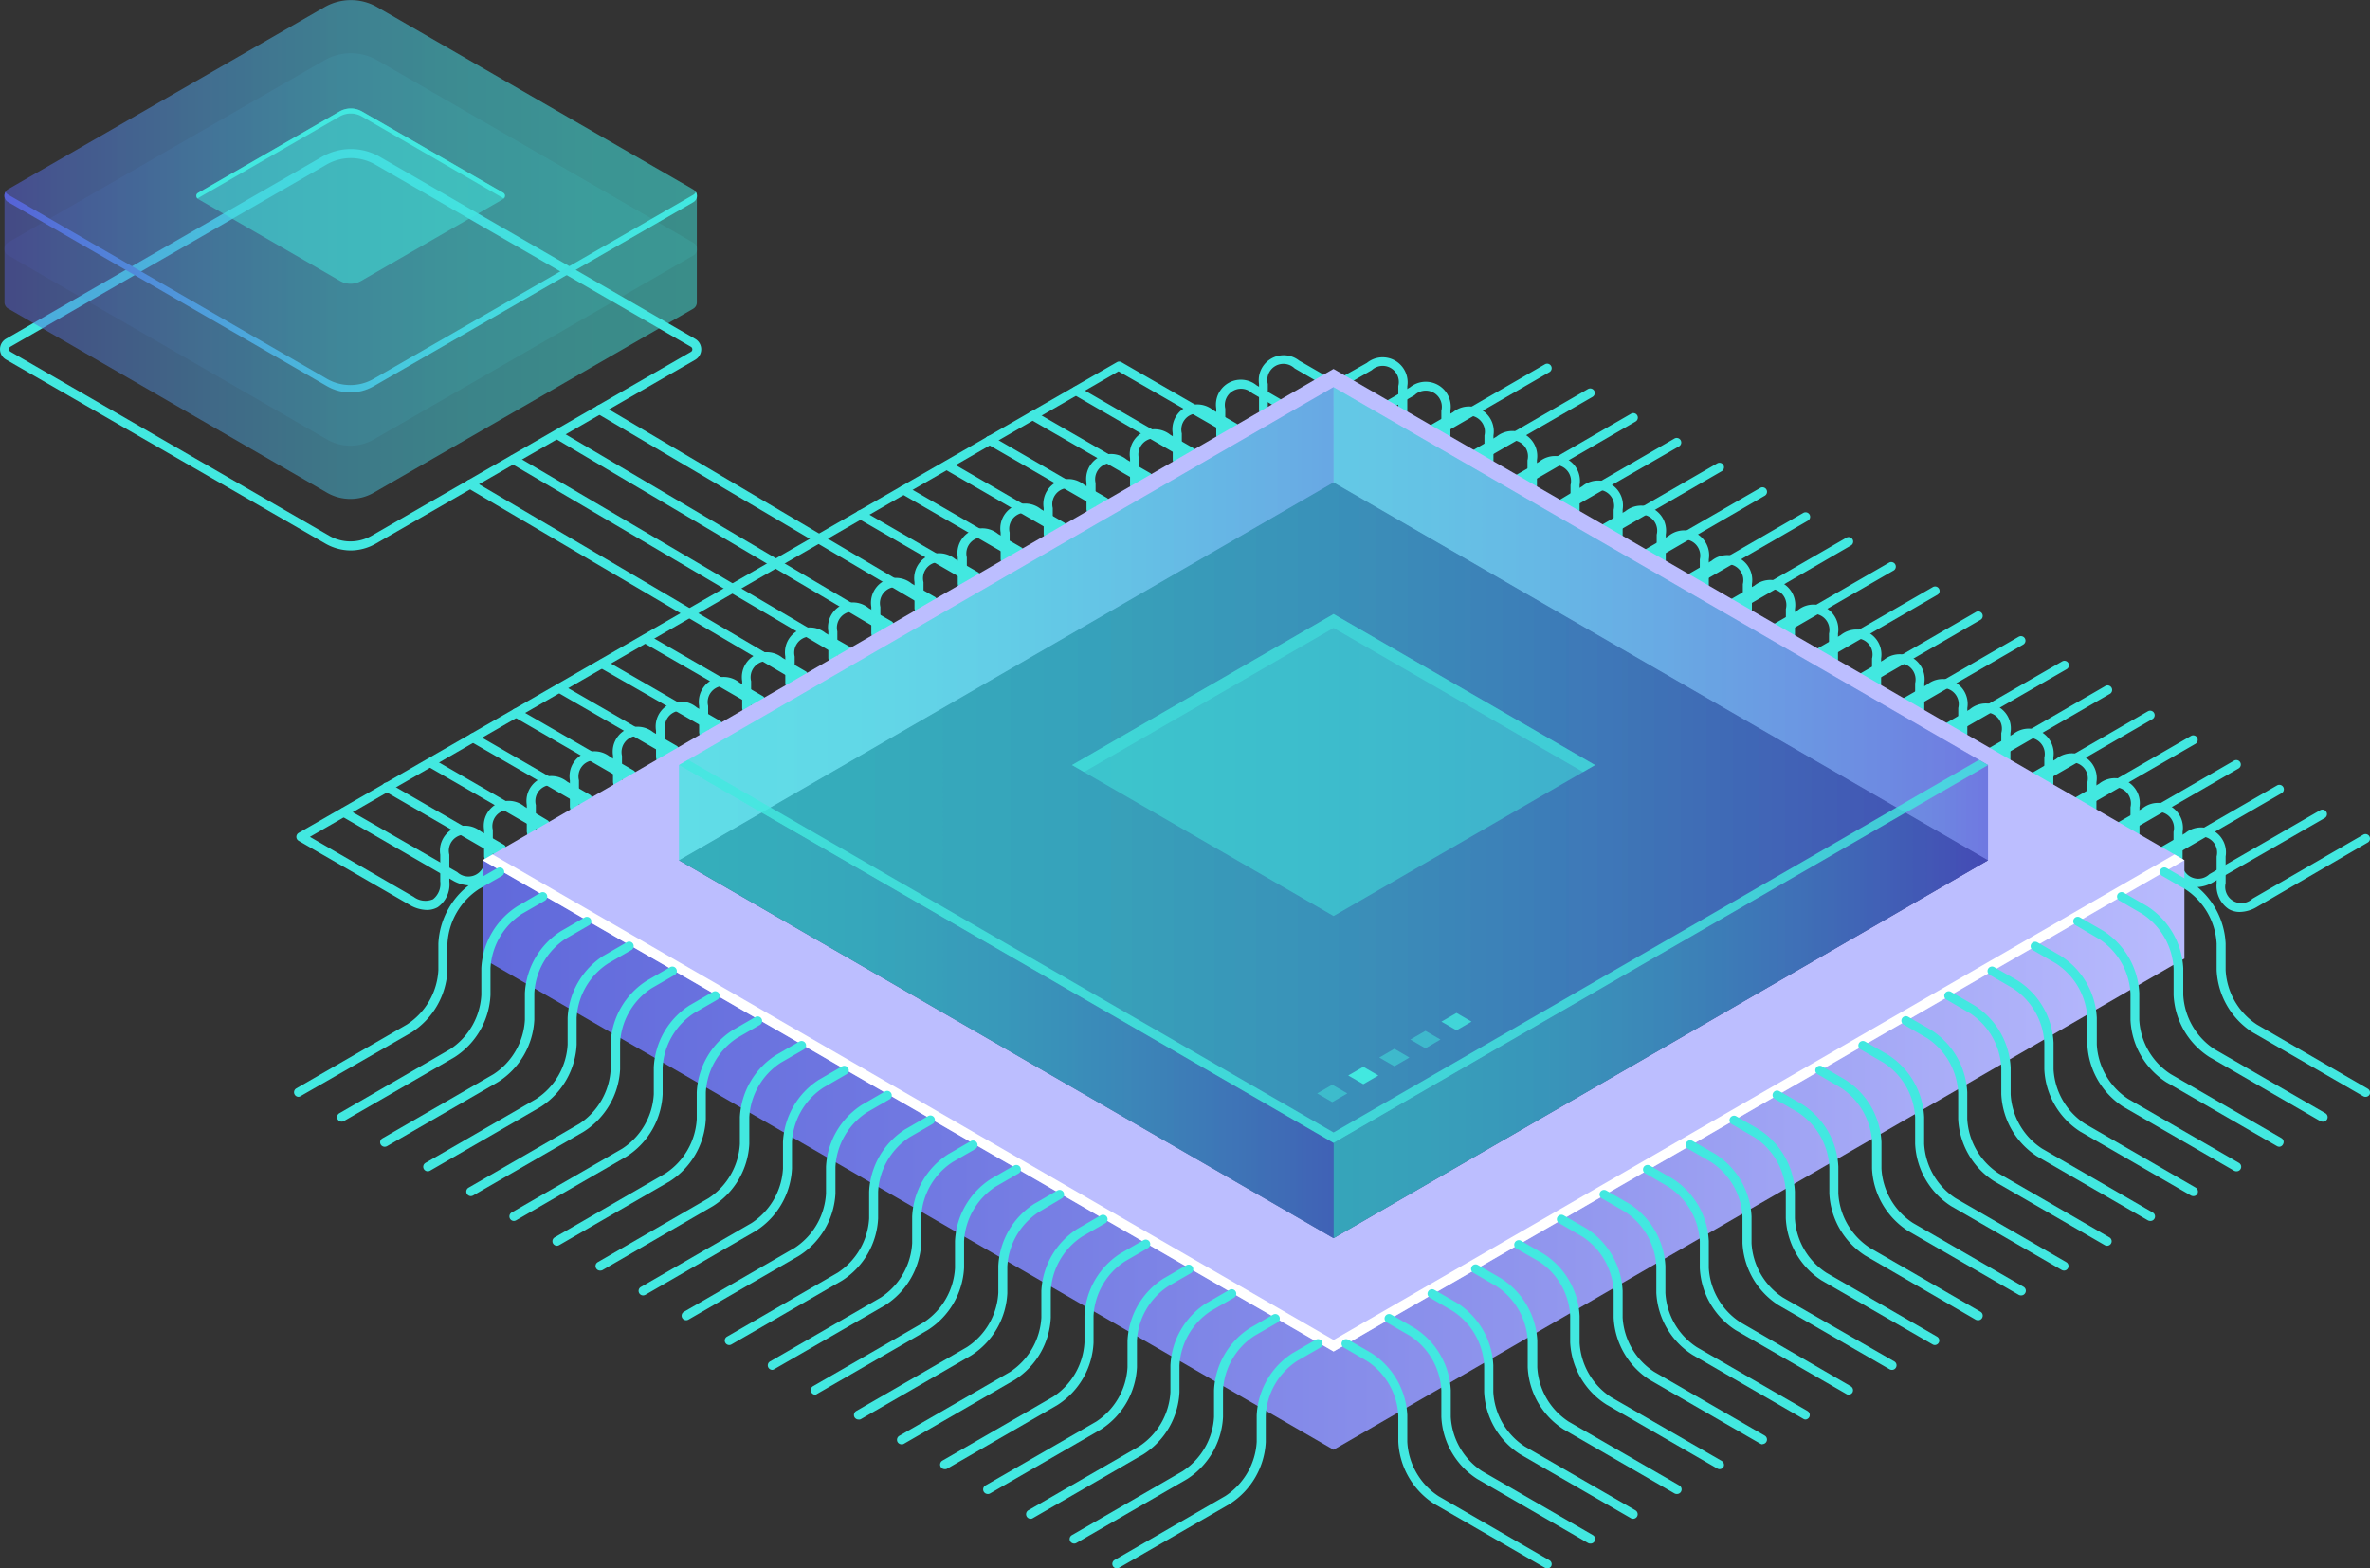 <svg xmlns="http://www.w3.org/2000/svg" xmlns:xlink="http://www.w3.org/1999/xlink" viewBox="0 0 326.54 216.09"><rect x="0" y="0" width="326.54" height="216.09" fill="#333333" stroke="none"/><defs><style>.cls-1{isolation:isolate;}.cls-11,.cls-2{mix-blend-mode:lighten;}.cls-11,.cls-20,.cls-21,.cls-3{fill:#42e8e0;}.cls-4{opacity:0.11;}.cls-5{fill:url(#Áåçûìÿííûé_ãðàäèåíò_143);}.cls-6{fill:url(#Áåçûìÿííûé_ãðàäèåíò_143-2);}.cls-16,.cls-17,.cls-18,.cls-19,.cls-20,.cls-22,.cls-23,.cls-7,.cls-9{opacity:0.5;}.cls-7{fill:url(#Áåçûìÿííûé_ãðàäèåíò_143-3);}.cls-8{opacity:0.4;}.cls-10{fill:url(#Áåçûìÿííûé_ãðàäèåíò_143-5);}.cls-12{fill:url(#Áåçûìÿííûé_ãðàäèåíò_18);}.cls-13{fill:#bcbeff;}.cls-14{fill:#fff;}.cls-15{fill:#0f054c;}.cls-16{fill:url(#Áåçûìÿííûé_ãðàäèåíò_254);}.cls-17{fill:url(#Áåçûìÿííûé_ãðàäèåíò_254-2);}.cls-18{fill:url(#Áåçûìÿííûé_ãðàäèåíò_254-3);}.cls-19{fill:url(#Áåçûìÿííûé_ãðàäèåíò_254-4);}.cls-21{opacity:0.8;}.cls-22{fill:url(#Áåçûìÿííûé_ãðàäèåíò_254-5);}.cls-23{fill:url(#Áåçûìÿííûé_ãðàäèåíò_254-6);}</style><linearGradient id="Áåçûìÿííûé_ãðàäèåíò_143" x1="0.62" y1="34.37" x2="96" y2="34.37" gradientUnits="userSpaceOnUse"><stop offset="0" stop-color="#5761d7"/><stop offset="0.07" stop-color="#5472d8"/><stop offset="0.28" stop-color="#4e9cdb"/><stop offset="0.48" stop-color="#49bddd"/><stop offset="0.67" stop-color="#45d5df"/><stop offset="0.85" stop-color="#43e3e0"/><stop offset="1" stop-color="#42e8e0"/></linearGradient><linearGradient id="Áåçûìÿííûé_ãðàäèåíò_143-2" x1="0.62" y1="27.03" x2="96" y2="27.03" xlink:href="#Áåçûìÿííûé_ãðàäèåíò_143"/><linearGradient id="Áåçûìÿííûé_ãðàäèåíò_143-3" x1="0.62" y1="34.37" x2="96" y2="34.37" xlink:href="#Áåçûìÿííûé_ãðàäèåíò_143"/><linearGradient id="Áåçûìÿííûé_ãðàäèåíò_143-5" x1="0.62" y1="40.26" x2="96" y2="40.26" xlink:href="#Áåçûìÿííûé_ãðàäèåíò_143"/><linearGradient id="Áåçûìÿííûé_ãðàäèåíò_18" x1="8.53" y1="159.14" x2="309" y2="159.14" gradientUnits="userSpaceOnUse"><stop offset="0" stop-color="#5761d7"/><stop offset="0.16" stop-color="#5e67da"/><stop offset="0.41" stop-color="#727ae2"/><stop offset="0.69" stop-color="#9297ee"/><stop offset="1" stop-color="#bcbeff"/></linearGradient><linearGradient id="Áåçûìÿííûé_ãðàäèåíò_254" x1="93.56" y1="118.53" x2="273.91" y2="118.53" gradientUnits="userSpaceOnUse"><stop offset="0" stop-color="#42e8e0"/><stop offset="0.15" stop-color="#43e3e0"/><stop offset="0.33" stop-color="#45d5df"/><stop offset="0.52" stop-color="#49bddd"/><stop offset="0.72" stop-color="#4e9cdb"/><stop offset="0.93" stop-color="#5472d8"/><stop offset="1" stop-color="#5761d7"/></linearGradient><linearGradient id="Áåçûìÿííûé_ãðàäèåíò_254-2" x1="183.73" y1="85.94" x2="273.91" y2="85.94" xlink:href="#Áåçûìÿííûé_ãðàäèåíò_254"/><linearGradient id="Áåçûìÿííûé_ãðàäèåíò_254-3" x1="93.56" y1="85.94" x2="183.74" y2="85.94" xlink:href="#Áåçûìÿííûé_ãðàäèåíò_254"/><linearGradient id="Áåçûìÿííûé_ãðàäèåíò_254-4" x1="93.56" y1="105.41" x2="273.91" y2="105.41" xlink:href="#Áåçûìÿííûé_ãðàäèåíò_254"/><linearGradient id="Áåçûìÿííûé_ãðàäèåíò_254-5" x1="183.74" y1="138" x2="273.91" y2="138" xlink:href="#Áåçûìÿííûé_ãðàäèåíò_254"/><linearGradient id="Áåçûìÿííûé_ãðàäèåíò_254-6" x1="93.56" y1="138" x2="183.74" y2="138" xlink:href="#Áåçûìÿííûé_ãðàäèåíò_254"/></defs><title>iso_circuit</title><g class="cls-1"><g id="Layer_2" data-name="Layer 2"><g id="Ñëîé_1" data-name="Ñëîé 1"><g class="cls-2"><path class="cls-3" d="M48.28,75.84a7.09,7.09,0,0,1-3.54-1L.83,49.54a1.65,1.65,0,0,1,0-2.86L44.38,21.59a8,8,0,0,1,7.93,0L95.8,46.7a1.66,1.66,0,0,1,0,2.86l-44,25.33A7.06,7.06,0,0,1,48.28,75.84Zm.06-54.06a6.74,6.74,0,0,0-3.34.89L1.45,47.76a.37.37,0,0,0-.2.35.38.38,0,0,0,.2.35L45.37,73.82a5.87,5.87,0,0,0,5.82,0l44-25.34a.39.39,0,0,0,.2-.35.4.4,0,0,0-.2-.35L51.69,22.67h0A6.75,6.75,0,0,0,48.34,21.78Z"/></g><g class="cls-4"><path class="cls-5" d="M52,8.32a7.31,7.31,0,0,0-7.31,0L1.14,33.4a1,1,0,0,0,0,1.78L45.05,60.54a6.46,6.46,0,0,0,6.45,0l44-25.33a1,1,0,0,0,0-1.78Z"/></g><g class="cls-4"><path class="cls-6" d="M52,1a7.29,7.29,0,0,0-7.31,0L1.14,26.06a1,1,0,0,0,0,1.79L45.05,53.2a6.46,6.46,0,0,0,6.45,0l44-25.33a1,1,0,0,0,0-1.78Z"/></g><path class="cls-7" d="M95.49,26.09,52,1a7.29,7.29,0,0,0-7.31,0L1.14,26.06A1,1,0,0,0,.62,27V41.63a1,1,0,0,0,.52.89L45.05,67.88a6.46,6.46,0,0,0,6.45,0l44-25.34a1,1,0,0,0,.51-.89V27h0A1,1,0,0,0,95.49,26.09Z"/><g class="cls-8"><path class="cls-6" d="M52,1a7.29,7.29,0,0,0-7.31,0L1.14,26.06a1,1,0,0,0,0,1.79L45.05,53.2a6.46,6.46,0,0,0,6.45,0l44-25.33a1,1,0,0,0,0-1.78Z"/></g><g class="cls-9"><path class="cls-3" d="M49.88,15.36a3.12,3.12,0,0,0-3.1,0L27.26,26.6a.47.47,0,0,0,0,.8l19.6,11.31a2.9,2.9,0,0,0,2.88,0l19.62-11.3a.46.46,0,0,0,0-.8Z"/></g><path class="cls-3" d="M27.26,27.31,46.78,16.06a3.09,3.09,0,0,1,3.1,0L69.36,27.32l0,0a.45.45,0,0,0,0-.75L49.88,15.36a3.12,3.12,0,0,0-3.1,0L27.26,26.6a.45.45,0,0,0,0,.75S27.24,27.32,27.26,27.31Z"/><path class="cls-10" d="M95.49,26.86l-44,25.33a6.46,6.46,0,0,1-6.45,0L1.14,26.83a1,1,0,0,1-.38-.38,1,1,0,0,0,.38,1.4L45.05,53.2a6.46,6.46,0,0,0,6.45,0l44-25.33a1,1,0,0,0,.38-1.4A1.09,1.09,0,0,1,95.49,26.86Z"/><path class="cls-11" d="M58.78,125.37a4.82,4.82,0,0,1-2.38-.72l-15.26-8.81a.63.63,0,0,1,0-1.08L153.89,49.9a.6.6,0,0,1,.62,0l15.26,8.8a2.22,2.22,0,0,0,3.7-2.13V52.9A3.44,3.44,0,0,1,179,49.68l3.19,1.84a.63.63,0,0,1-.63,1.08l-3.18-1.84a2.22,2.22,0,0,0-3.7,2.14v3.68a3.43,3.43,0,0,1-5.57,3.21l-15-8.63L42.7,115.3,57,123.57a2.69,2.69,0,0,0,2.66.33,2.7,2.7,0,0,0,1-2.47v-3.67a3.44,3.44,0,0,1,5.57-3.22l3.19,1.84a.62.62,0,1,1-.62,1.08l-3.19-1.84a2.22,2.22,0,0,0-3.7,2.14v3.67A3.84,3.84,0,0,1,60.3,125,3,3,0,0,1,58.78,125.37Z"/><path class="cls-11" d="M165.6,63.92a4.82,4.82,0,0,1-2.39-.72L148,54.4a.62.62,0,0,1,.62-1.08l15.26,8.81a2.23,2.23,0,0,0,3.7-2.14V56.31a3.43,3.43,0,0,1,5.57-3.21l3.18,1.84a.62.62,0,1,1-.62,1.07l-3.19-1.84a2.23,2.23,0,0,0-3.7,2.14V60a3.84,3.84,0,0,1-1.67,3.54A3,3,0,0,1,165.6,63.92Z"/><path class="cls-11" d="M159.66,67.34a4.82,4.82,0,0,1-2.38-.72L142,57.81a.62.62,0,1,1,.62-1.08l15.26,8.81a2.22,2.22,0,0,0,3.7-2.14V59.72a3.43,3.43,0,0,1,5.57-3.21l3.19,1.84a.62.62,0,0,1,.23.85.64.64,0,0,1-.86.23l-3.18-1.84a2.22,2.22,0,0,0-3.7,2.13V63.4a3.84,3.84,0,0,1-1.67,3.54A3,3,0,0,1,159.66,67.34Z"/><path class="cls-11" d="M153.73,70.75a4.82,4.82,0,0,1-2.39-.72l-15.25-8.81a.62.62,0,1,1,.62-1.07L152,69a2.22,2.22,0,0,0,3.7-2.13V63.14a3.44,3.44,0,0,1,5.57-3.22l3.18,1.84a.62.62,0,0,1-.62,1.08L160.61,61a2.23,2.23,0,0,0-3.7,2.14v3.68a3.84,3.84,0,0,1-1.67,3.54A3,3,0,0,1,153.73,70.75Z"/><path class="cls-11" d="M147.79,74.16a4.9,4.9,0,0,1-2.38-.71l-15.26-8.81a.63.63,0,0,1,.63-1.08L146,72.37a2.22,2.22,0,0,0,3.7-2.14V66.55a3.43,3.43,0,0,1,5.57-3.21l3.19,1.84a.62.62,0,0,1,.23.85.63.63,0,0,1-.85.22l-3.19-1.84a2.23,2.23,0,0,0-3.7,2.14v3.68a3.84,3.84,0,0,1-1.67,3.54A3,3,0,0,1,147.79,74.16Z"/><path class="cls-11" d="M141.86,77.58a4.79,4.79,0,0,1-2.38-.72l-15.26-8.81a.62.62,0,0,1,.62-1.08l15.26,8.81a2.22,2.22,0,0,0,3.7-2.14V70a3.43,3.43,0,0,1,5.57-3.21l3.19,1.84a.63.63,0,0,1-.63,1.08l-3.18-1.84a2.22,2.22,0,0,0-3.7,2.13v3.68a3.84,3.84,0,0,1-1.67,3.54A3,3,0,0,1,141.86,77.58Z"/><path class="cls-11" d="M135.92,81a4.82,4.82,0,0,1-2.38-.72l-15.25-8.81a.62.62,0,1,1,.62-1.07l15.25,8.81a2.23,2.23,0,0,0,3.71-2.14V73.38a3.43,3.43,0,0,1,5.56-3.22L146.62,72a.62.62,0,0,1-.62,1.08l-3.19-1.84a2.23,2.23,0,0,0-3.7,2.14v3.68a3.84,3.84,0,0,1-1.67,3.54A3,3,0,0,1,135.92,81Z"/><path class="cls-11" d="M130,84.41a4.92,4.92,0,0,1-2.38-.72L82.33,57A.62.62,0,1,1,83,55.88l45.27,26.73a2.22,2.22,0,0,0,3.69-2.14V76.79a3.43,3.43,0,0,1,5.57-3.21l3.19,1.84a.62.62,0,0,1,.22.85.61.61,0,0,1-.85.22l-3.18-1.83a2.22,2.22,0,0,0-3.7,2.13v3.68A3.86,3.86,0,0,1,131.51,84,3,3,0,0,1,130,84.41Z"/><path class="cls-11" d="M124.06,87.82a4.82,4.82,0,0,1-2.39-.72L76.41,60.37A.63.63,0,0,1,77,59.29L122.3,86a2.23,2.23,0,0,0,3.7-2.14V80.21A3.44,3.44,0,0,1,131.57,77l3.18,1.84a.62.62,0,1,1-.62,1.08l-3.19-1.84a2.22,2.22,0,0,0-3.7,2.14v3.68a3.82,3.82,0,0,1-1.67,3.53A2.89,2.89,0,0,1,124.06,87.82Z"/><path class="cls-11" d="M118.12,91.23a4.82,4.82,0,0,1-2.38-.72L70.38,63.83A.62.62,0,0,1,71,62.76l45.36,26.68a2.22,2.22,0,0,0,3.69-2.14V83.62a3.43,3.43,0,0,1,5.57-3.21l3.19,1.83a.62.62,0,1,1-.62,1.08L125,81.48a2.23,2.23,0,0,0-3.7,2.14V87.3a3.84,3.84,0,0,1-1.67,3.54A3,3,0,0,1,118.12,91.23Z"/><path class="cls-11" d="M112.19,94.65a4.76,4.76,0,0,1-2.38-.72L64.46,67.25a.62.62,0,1,1,.63-1.07l45.34,26.67a2.23,2.23,0,0,0,3.7-2.14V87a3.43,3.43,0,0,1,5.57-3.21l3.19,1.84a.63.63,0,0,1-.63,1.08l-3.18-1.84A2.23,2.23,0,0,0,115.37,87v3.68a3.85,3.85,0,0,1-1.66,3.54A3,3,0,0,1,112.19,94.65Z"/><path class="cls-11" d="M106.25,98.06a4.82,4.82,0,0,1-2.38-.72L88.61,88.53a.63.63,0,0,1,.63-1.08l15.25,8.81a2.23,2.23,0,0,0,3.71-2.13V90.45a3.43,3.43,0,0,1,5.56-3.22L117,89.07a.62.62,0,1,1-.62,1.08l-3.19-1.84a2.23,2.23,0,0,0-3.7,2.14v3.68a3.85,3.85,0,0,1-1.67,3.54A3,3,0,0,1,106.25,98.06Z"/><path class="cls-11" d="M100.32,101.47a4.82,4.82,0,0,1-2.38-.72L82.68,92a.62.62,0,0,1,.62-1.08l15.26,8.81a2.23,2.23,0,0,0,3.7-2.14V93.86a3.43,3.43,0,0,1,5.57-3.21L111,92.49a.62.62,0,0,1,.22.85.63.63,0,0,1-.85.22l-3.18-1.84a2.22,2.22,0,0,0-3.7,2.14v3.68a3.86,3.86,0,0,1-1.67,3.54A3,3,0,0,1,100.32,101.47Z"/><path class="cls-11" d="M94.39,104.89a4.82,4.82,0,0,1-2.39-.72L76.75,95.36a.62.62,0,0,1,.62-1.08l15.26,8.81a2.23,2.23,0,0,0,3.7-2.14V97.27a3.43,3.43,0,0,1,5.57-3.21l3.18,1.84a.62.62,0,1,1-.62,1.08l-3.19-1.84a2.22,2.22,0,0,0-3.7,2.13V101a3.82,3.82,0,0,1-1.67,3.54A2.92,2.92,0,0,1,94.39,104.89Z"/><path class="cls-11" d="M88.45,108.3a4.82,4.82,0,0,1-2.38-.72L70.81,98.77a.62.62,0,0,1-.22-.85.61.61,0,0,1,.85-.22l15.25,8.8a2.22,2.22,0,0,0,3.7-2.13v-3.68A3.44,3.44,0,0,1,96,97.47l3.19,1.84a.62.62,0,0,1-.62,1.08l-3.19-1.84a2.22,2.22,0,0,0-3.7,2.14v3.68A3.84,3.84,0,0,1,90,107.91,3,3,0,0,1,88.45,108.3Z"/><path class="cls-11" d="M82.52,111.71a4.82,4.82,0,0,1-2.39-.72l-15.25-8.8a.62.62,0,1,1,.62-1.08l15.26,8.81a2.23,2.23,0,0,0,3.7-2.14V104.1A3.43,3.43,0,0,1,90,100.89l3.18,1.84a.62.62,0,1,1-.62,1.07L89.4,102a2.23,2.23,0,0,0-3.7,2.14v3.68A3.85,3.85,0,0,1,84,111.32,3,3,0,0,1,82.52,111.71Z"/><path class="cls-11" d="M76.58,115.13a4.82,4.82,0,0,1-2.38-.72L58.94,105.6a.63.63,0,0,1,.63-1.08l15.25,8.81a2.22,2.22,0,0,0,3.7-2.14v-3.68a3.43,3.43,0,0,1,5.57-3.21l3.19,1.84a.62.62,0,1,1-.62,1.08l-3.19-1.84a2.22,2.22,0,0,0-3.7,2.13v3.68a3.82,3.82,0,0,1-1.67,3.54A3,3,0,0,1,76.58,115.13Z"/><path class="cls-11" d="M70.65,118.54a4.82,4.82,0,0,1-2.38-.72L53,109a.62.62,0,1,1,.62-1.07l15.26,8.8a2.22,2.22,0,0,0,3.7-2.13v-3.68a3.44,3.44,0,0,1,5.57-3.22l3.19,1.84a.63.63,0,0,1-.63,1.08l-3.18-1.84a2.22,2.22,0,0,0-3.7,2.14v3.68a3.86,3.86,0,0,1-1.67,3.54A3,3,0,0,1,70.65,118.54Z"/><path class="cls-11" d="M64.72,122a4.93,4.93,0,0,1-2.39-.72l-15.25-8.81a.62.62,0,1,1,.62-1.08L63,120.16a2.23,2.23,0,0,0,3.7-2.14v-3.68a3.43,3.43,0,0,1,5.57-3.21L75.41,113a.62.62,0,0,1,.23.85.61.61,0,0,1-.85.22L71.6,112.2a2.23,2.23,0,0,0-3.7,2.14V118a3.84,3.84,0,0,1-1.67,3.54A3,3,0,0,1,64.72,122Z"/><path class="cls-11" d="M201.78,64.2a3,3,0,0,1-1.52-.39,3.84,3.84,0,0,1-1.67-3.54V56.59a2.22,2.22,0,0,0-3.7-2.14l-3.19,1.84a.62.62,0,0,1-.85-.22.64.64,0,0,1,.23-.86l3.19-1.84a3.44,3.44,0,0,1,5.57,3.22v3.68a2.22,2.22,0,0,0,3.7,2.14l15.25-8.81a.64.64,0,0,1,.86.23.63.63,0,0,1-.23.85l-15.26,8.8A4.82,4.82,0,0,1,201.78,64.2Z"/><path class="cls-11" d="M207.71,67.62a3,3,0,0,1-1.52-.4,3.85,3.85,0,0,1-1.66-3.54V60a2.23,2.23,0,0,0-3.71-2.13l-3.18,1.84a.62.62,0,1,1-.62-1.08l3.18-1.84A3.43,3.43,0,0,1,205.77,60v3.68a2.23,2.23,0,0,0,3.7,2.14L224.73,57a.62.62,0,0,1,.62,1.08L210.1,66.9A4.82,4.82,0,0,1,207.71,67.62Z"/><path class="cls-11" d="M213.65,71a3,3,0,0,1-1.52-.39,3.85,3.85,0,0,1-1.67-3.54V63.42a2.22,2.22,0,0,0-3.7-2.14l-3.19,1.84A.62.62,0,1,1,203,62l3.19-1.84a3.44,3.44,0,0,1,5.57,3.22V67.1a2.22,2.22,0,0,0,3.7,2.13l15.25-8.81a.63.63,0,0,1,.85.23.62.62,0,0,1-.22.85L216,70.31A4.82,4.82,0,0,1,213.65,71Z"/><path class="cls-11" d="M219.58,74.44a3,3,0,0,1-1.52-.39,3.86,3.86,0,0,1-1.67-3.54V66.83a2.22,2.22,0,0,0-3.7-2.14l-3.18,1.84a.63.63,0,0,1-.63-1.08l3.19-1.83a3.43,3.43,0,0,1,5.57,3.21v3.68a2.23,2.23,0,0,0,3.7,2.14l15.26-8.81a.62.62,0,0,1,.62,1.08L222,73.72A4.82,4.82,0,0,1,219.58,74.44Z"/><path class="cls-11" d="M225.52,77.86a2.93,2.93,0,0,1-1.52-.4,3.84,3.84,0,0,1-1.67-3.54V70.24a2.22,2.22,0,0,0-3.7-2.13L215.44,70a.62.62,0,1,1-.62-1.08L218,67a3.43,3.43,0,0,1,5.57,3.21v3.68a2.23,2.23,0,0,0,3.7,2.14l15.26-8.81a.62.62,0,0,1,.62,1.08L227.9,77.14A4.82,4.82,0,0,1,225.52,77.86Z"/><path class="cls-11" d="M231.45,81.27a3,3,0,0,1-1.52-.39,3.86,3.86,0,0,1-1.67-3.54V73.66a2.22,2.22,0,0,0-3.7-2.14l-3.19,1.84a.62.62,0,1,1-.62-1.08l3.19-1.84a3.44,3.44,0,0,1,5.57,3.22v3.68a2.22,2.22,0,0,0,3.7,2.13l15.26-8.81a.64.64,0,0,1,.85.23.62.62,0,0,1-.23.85l-15.26,8.81A4.82,4.82,0,0,1,231.45,81.27Z"/><path class="cls-11" d="M237.38,84.68a3,3,0,0,1-1.51-.39,3.84,3.84,0,0,1-1.67-3.54V77.07a2.23,2.23,0,0,0-3.7-2.14l-3.19,1.84a.62.62,0,1,1-.62-1.07l3.18-1.84a3.43,3.43,0,0,1,5.57,3.21v3.68a2.23,2.23,0,0,0,3.7,2.14l15.26-8.81a.62.62,0,0,1,.62,1.08L239.77,84A4.91,4.91,0,0,1,237.38,84.68Z"/><path class="cls-11" d="M243.32,88.1a3,3,0,0,1-1.52-.4,3.82,3.82,0,0,1-1.67-3.54V80.48a2.22,2.22,0,0,0-3.7-2.13l-3.19,1.84a.62.62,0,1,1-.62-1.08l3.19-1.84a3.43,3.43,0,0,1,5.57,3.21v3.68a2.22,2.22,0,0,0,3.7,2.14l15.25-8.81a.63.63,0,0,1,.63,1.08L245.7,87.38A4.82,4.82,0,0,1,243.32,88.1Z"/><path class="cls-11" d="M249.25,91.51a3,3,0,0,1-1.52-.39,3.86,3.86,0,0,1-1.67-3.54V83.9a2.22,2.22,0,0,0-3.7-2.14l-3.18,1.84a.62.62,0,0,1-.85-.23.63.63,0,0,1,.22-.85l3.19-1.84a3.44,3.44,0,0,1,5.57,3.22v3.68a2.22,2.22,0,0,0,3.7,2.13l15.26-8.8a.62.62,0,1,1,.62,1.07l-15.26,8.81A4.76,4.76,0,0,1,249.25,91.51Z"/><path class="cls-11" d="M255.19,94.93a3,3,0,0,1-1.52-.4A3.84,3.84,0,0,1,252,91V87.31a2.23,2.23,0,0,0-3.7-2.14L245.11,87a.62.62,0,1,1-.62-1.07l3.19-1.84a3.42,3.42,0,0,1,5.56,3.21V91A2.23,2.23,0,0,0,257,93.13l15.25-8.81a.62.62,0,1,1,.62,1.08l-15.25,8.81A4.92,4.92,0,0,1,255.19,94.93Z"/><path class="cls-11" d="M261.12,98.34a3,3,0,0,1-1.52-.4,3.84,3.84,0,0,1-1.67-3.53V90.73a2.22,2.22,0,0,0-3.7-2.14l-3.18,1.84a.63.63,0,0,1-.63-1.08l3.19-1.84a3.44,3.44,0,0,1,5.57,3.22v3.68a2.22,2.22,0,0,0,3.7,2.13l15.26-8.81a.62.62,0,1,1,.62,1.08L263.5,97.62A4.82,4.82,0,0,1,261.12,98.34Z"/><path class="cls-11" d="M267.05,101.75a3,3,0,0,1-1.51-.39,3.84,3.84,0,0,1-1.67-3.54V94.14a2.23,2.23,0,0,0-3.7-2.14L257,93.84a.62.62,0,0,1-.62-1.08l3.18-1.84a3.44,3.44,0,0,1,5.57,3.22v3.68a2.22,2.22,0,0,0,3.7,2.13l15.26-8.8a.62.62,0,1,1,.62,1.07L269.44,101A4.82,4.82,0,0,1,267.05,101.75Z"/><path class="cls-11" d="M273,105.17a3,3,0,0,1-1.52-.4,3.84,3.84,0,0,1-1.67-3.54V97.55a2.22,2.22,0,0,0-3.7-2.13l-3.19,1.84a.62.62,0,0,1-.62-1.08l3.19-1.84a3.43,3.43,0,0,1,5.57,3.21v3.68a2.22,2.22,0,0,0,3.7,2.14L290,94.56a.63.63,0,1,1,.63,1.08l-15.26,8.81A4.82,4.82,0,0,1,273,105.17Z"/><path class="cls-11" d="M278.92,108.58a3,3,0,0,1-1.52-.39,3.86,3.86,0,0,1-1.66-3.54V101A2.23,2.23,0,0,0,272,98.83l-3.18,1.84a.62.62,0,0,1-.62-1.08l3.18-1.84A3.44,3.44,0,0,1,277,101v3.68a2.22,2.22,0,0,0,3.7,2.13L295.94,98a.62.62,0,1,1,.62,1.08l-15.26,8.81A4.76,4.76,0,0,1,278.92,108.58Z"/><path class="cls-11" d="M284.86,112a3,3,0,0,1-1.52-.39,3.84,3.84,0,0,1-1.67-3.54v-3.68a2.23,2.23,0,0,0-3.7-2.14l-3.19,1.84a.63.63,0,0,1-.85-.22.64.64,0,0,1,.23-.86l3.19-1.84a3.43,3.43,0,0,1,5.56,3.22v3.68a2.23,2.23,0,0,0,3.71,2.14l15.25-8.81a.62.62,0,0,1,.85.23.63.63,0,0,1-.22.85l-15.26,8.8A4.82,4.82,0,0,1,284.86,112Z"/><path class="cls-11" d="M290.79,115.41a3,3,0,0,1-1.52-.4,3.86,3.86,0,0,1-1.67-3.54v-3.68a2.22,2.22,0,0,0-3.7-2.13l-3.18,1.84a.63.63,0,0,1-.85-.23.62.62,0,0,1,.22-.85l3.19-1.84a3.43,3.43,0,0,1,5.57,3.21v3.68a2.23,2.23,0,0,0,3.7,2.14l15.26-8.81a.62.62,0,1,1,.62,1.08l-15.26,8.81A4.82,4.82,0,0,1,290.79,115.41Z"/><path class="cls-11" d="M296.72,118.82a3,3,0,0,1-1.51-.39,3.85,3.85,0,0,1-1.67-3.54v-3.68a2.23,2.23,0,0,0-3.7-2.14l-3.19,1.84a.62.62,0,0,1-.62-1.08l3.18-1.84a3.44,3.44,0,0,1,5.57,3.22v3.68a2.22,2.22,0,0,0,3.7,2.13l15.26-8.81a.63.63,0,0,1,.85.23.62.62,0,0,1-.23.85l-15.25,8.81A4.82,4.82,0,0,1,296.72,118.82Z"/><path class="cls-11" d="M302.66,122.23a3,3,0,0,1-1.52-.39,3.84,3.84,0,0,1-1.67-3.54v-3.68a2.22,2.22,0,0,0-3.7-2.14l-3.19,1.84a.62.62,0,1,1-.62-1.08l3.19-1.83a3.43,3.43,0,0,1,5.57,3.21v3.68a2.22,2.22,0,0,0,3.7,2.14l15.26-8.81a.62.62,0,1,1,.62,1.08L305,121.51A4.82,4.82,0,0,1,302.66,122.23Z"/><path class="cls-11" d="M195.84,60.79a2.89,2.89,0,0,1-1.51-.4,3.82,3.82,0,0,1-1.67-3.53V53.18A2.22,2.22,0,0,0,189,51l-3.19,1.84a.62.62,0,1,1-.62-1.08L188.33,50a3.44,3.44,0,0,1,5.57,3.22v3.68A2.22,2.22,0,0,0,197.6,59l15.26-8.81a.62.62,0,0,1,.62,1.08l-15.25,8.81A4.82,4.82,0,0,1,195.84,60.79Z"/><path class="cls-11" d="M308.59,125.65a3,3,0,0,1-1.52-.4,3.85,3.85,0,0,1-1.66-3.54V118a2.22,2.22,0,0,0-3.7-2.13l-3.19,1.84a.62.62,0,0,1-.62-1.08l3.18-1.84a3.43,3.43,0,0,1,5.57,3.21v3.68a2.23,2.23,0,0,0,3.7,2.14L325.61,115a.62.62,0,1,1,.62,1.08L311,124.93A4.82,4.82,0,0,1,308.59,125.65Z"/><polygon class="cls-12" points="300.97 118.52 300.97 132.07 183.74 199.75 66.5 132.06 66.5 118.52 300.97 118.52"/><polygon class="cls-13" points="183.74 186.21 66.5 118.52 183.73 50.83 300.97 118.52 183.74 186.21"/><polygon class="cls-14" points="183.74 184.62 67.87 117.73 66.5 118.52 183.74 186.21 300.97 118.52 299.6 117.73 183.74 184.62"/><polygon class="cls-15" points="183.74 170.59 93.56 118.53 183.73 66.47 273.91 118.53 183.74 170.59"/><polygon class="cls-16" points="183.74 170.6 93.56 118.53 183.73 66.47 273.91 118.53 183.74 170.6"/><polygon class="cls-17" points="183.73 53.34 273.91 105.41 273.91 118.53 183.73 66.47 183.73 53.34"/><polygon class="cls-18" points="183.74 66.47 93.56 118.53 93.56 105.41 183.73 53.34 183.74 66.47"/><polygon class="cls-19" points="183.74 157.47 93.56 105.41 183.73 53.34 273.91 105.41 183.74 157.47"/><polygon class="cls-20" points="183.74 126.21 147.7 105.41 183.74 84.6 219.77 105.41 183.74 126.21"/><polygon class="cls-20" points="183.56 151.85 181.48 150.65 183.56 149.45 185.63 150.65 183.56 151.85"/><polygon class="cls-3" points="187.84 149.38 185.76 148.18 187.84 146.98 189.91 148.18 187.84 149.38"/><polygon class="cls-20" points="192.12 146.91 190.04 145.71 192.12 144.5 194.19 145.71 192.12 146.91"/><polygon class="cls-20" points="196.4 144.44 194.32 143.23 196.4 142.03 198.47 143.23 196.4 144.44"/><polygon class="cls-21" points="200.68 141.96 198.6 140.76 200.68 139.56 202.75 140.76 200.68 141.96"/><polygon class="cls-20" points="183.74 86.52 218.11 106.36 219.77 105.41 183.74 84.6 147.7 105.41 149.36 106.36 183.74 86.52"/><polygon class="cls-22" points="183.74 157.47 183.74 170.59 273.91 118.53 273.91 105.41 183.74 157.47"/><polygon class="cls-23" points="93.56 105.41 93.56 118.53 183.74 170.59 183.74 157.47 93.56 105.41"/><polygon class="cls-21" points="183.74 156.03 94.8 104.69 93.56 105.41 183.74 157.47 273.91 105.41 272.67 104.69 183.74 156.03"/><path class="cls-11" d="M325.92,151.12a.58.58,0,0,1-.31-.08l-15.26-8.81a10.78,10.78,0,0,1-4.94-8.57V130a9.57,9.57,0,0,0-4.33-7.49l-3.18-1.83a.64.64,0,0,1-.23-.86.62.62,0,0,1,.85-.22l3.19,1.84a10.78,10.78,0,0,1,4.94,8.56v3.68a9.56,9.56,0,0,0,4.32,7.49L326.23,150a.62.62,0,0,1,.23.85A.63.63,0,0,1,325.92,151.12Z"/><path class="cls-11" d="M213.17,216.09a.6.6,0,0,1-.31-.08L197.6,207.2a10.78,10.78,0,0,1-4.94-8.56V195a9.54,9.54,0,0,0-4.33-7.49l-3.18-1.84a.62.62,0,0,1,.62-1.08l3.19,1.84A10.78,10.78,0,0,1,193.9,195v3.68a9.54,9.54,0,0,0,4.33,7.48l15.25,8.81a.62.62,0,0,1,.23.85A.61.61,0,0,1,213.17,216.09Z"/><path class="cls-11" d="M219.11,212.67a.61.61,0,0,1-.32-.08l-15.25-8.81a10.76,10.76,0,0,1-4.95-8.56v-3.68a9.56,9.56,0,0,0-4.32-7.49l-3.19-1.84a.62.62,0,1,1,.62-1.08l3.19,1.84a10.79,10.79,0,0,1,5,8.57v3.68a9.56,9.56,0,0,0,4.32,7.48l15.26,8.81a.62.62,0,0,1,.23.85A.63.63,0,0,1,219.11,212.67Z"/><path class="cls-11" d="M225,209.26a.59.59,0,0,1-.31-.09l-15.26-8.81a10.78,10.78,0,0,1-4.94-8.56v-3.68a9.54,9.54,0,0,0-4.33-7.49L197,178.79a.62.62,0,0,1,.62-1.08l3.19,1.84a10.78,10.78,0,0,1,4.94,8.57v3.68a9.57,9.57,0,0,0,4.33,7.49l15.25,8.8a.63.63,0,0,1,.23.85A.64.64,0,0,1,225,209.26Z"/><path class="cls-11" d="M231,205.84a.61.61,0,0,1-.31-.09l-15.25-8.81a10.76,10.76,0,0,1-4.95-8.56V184.7a9.56,9.56,0,0,0-4.32-7.49L203,175.37a.62.62,0,1,1,.62-1.08l3.19,1.84a10.79,10.79,0,0,1,5,8.57v3.68a9.56,9.56,0,0,0,4.32,7.49l15.26,8.8a.63.63,0,0,1-.32,1.17Z"/><path class="cls-11" d="M236.91,202.42a.59.59,0,0,1-.31-.09l-15.26-8.81a10.79,10.79,0,0,1-5-8.56v-3.68a9.53,9.53,0,0,0-4.32-7.49L208.88,172a.63.63,0,0,1,.63-1.08l3.18,1.84a10.77,10.77,0,0,1,4.95,8.57V185a9.59,9.59,0,0,0,4.32,7.49l15.26,8.8a.63.63,0,0,1,.23.85A.64.64,0,0,1,236.91,202.42Z"/><path class="cls-11" d="M242.84,199a.61.61,0,0,1-.31-.09l-15.26-8.81a10.78,10.78,0,0,1-4.94-8.56v-3.68a9.57,9.57,0,0,0-4.33-7.49l-3.18-1.84a.62.62,0,1,1,.62-1.08l3.19,1.84a10.8,10.8,0,0,1,4.94,8.57v3.68A9.57,9.57,0,0,0,227.9,189l15.25,8.8a.63.63,0,0,1-.31,1.17Z"/><path class="cls-11" d="M248.78,195.58a.56.56,0,0,1-.31-.09l-15.26-8.81a10.79,10.79,0,0,1-5-8.56v-3.68a9.59,9.59,0,0,0-4.32-7.49l-3.19-1.84a.62.62,0,1,1,.62-1.08l3.19,1.84a10.78,10.78,0,0,1,4.95,8.57v3.68a9.59,9.59,0,0,0,4.32,7.49l15.26,8.8a.64.64,0,0,1,.23.86A.66.66,0,0,1,248.78,195.58Z"/><path class="cls-11" d="M254.71,192.16a.59.59,0,0,1-.31-.09l-15.26-8.8a10.81,10.81,0,0,1-4.94-8.57V171a9.57,9.57,0,0,0-4.33-7.49l-3.18-1.84a.62.62,0,1,1,.62-1.08l3.19,1.84a10.8,10.8,0,0,1,4.94,8.57v3.68a9.57,9.57,0,0,0,4.33,7.49L255,191a.64.64,0,0,1,.23.86A.64.64,0,0,1,254.71,192.16Z"/><path class="cls-11" d="M260.64,188.74a.61.61,0,0,1-.31-.09l-15.25-8.8a10.8,10.8,0,0,1-5-8.57V167.6a9.59,9.59,0,0,0-4.32-7.49l-3.19-1.84a.62.62,0,1,1,.62-1.08l3.19,1.84a10.81,10.81,0,0,1,4.95,8.57v3.68a9.59,9.59,0,0,0,4.32,7.49L261,187.58a.62.62,0,0,1,.22.85A.61.61,0,0,1,260.64,188.74Z"/><path class="cls-11" d="M266.58,185.32a.59.59,0,0,1-.31-.09L251,176.43a10.81,10.81,0,0,1-4.95-8.57v-3.68a9.56,9.56,0,0,0-4.32-7.49l-3.19-1.84a.63.63,0,0,1,.63-1.08l3.18,1.84a10.78,10.78,0,0,1,4.95,8.57v3.68a9.59,9.59,0,0,0,4.32,7.49l15.26,8.81a.62.62,0,0,1,.23.85A.63.63,0,0,1,266.58,185.32Z"/><path class="cls-11" d="M272.51,181.9a.71.71,0,0,1-.31-.08L257,173a10.78,10.78,0,0,1-4.95-8.57v-3.68a9.59,9.59,0,0,0-4.32-7.49l-3.19-1.84a.62.62,0,0,1,.62-1.08l3.19,1.84a10.8,10.8,0,0,1,4.94,8.57v3.68a9.57,9.57,0,0,0,4.33,7.49l15.25,8.81a.62.62,0,0,1,.23.85A.61.61,0,0,1,272.51,181.9Z"/><path class="cls-11" d="M278.45,178.48a.65.65,0,0,1-.31-.08l-15.26-8.81a10.81,10.81,0,0,1-4.95-8.57v-3.68a9.59,9.59,0,0,0-4.32-7.49L250.42,148a.62.62,0,0,1-.22-.85.63.63,0,0,1,.85-.23l3.18,1.84a10.78,10.78,0,0,1,5,8.57V161a9.59,9.59,0,0,0,4.32,7.49l15.26,8.81a.62.62,0,0,1,.23.85A.63.63,0,0,1,278.45,178.48Z"/><path class="cls-11" d="M284.38,175.06a.68.68,0,0,1-.31-.08l-15.26-8.81a10.8,10.8,0,0,1-4.94-8.57v-3.68a9.57,9.57,0,0,0-4.33-7.49l-3.18-1.84a.62.62,0,0,1,.62-1.08l3.19,1.84a10.8,10.8,0,0,1,4.94,8.57v3.68a9.57,9.57,0,0,0,4.33,7.49l15.25,8.81a.62.62,0,0,1,.23.85A.61.61,0,0,1,284.38,175.06Z"/><path class="cls-11" d="M290.32,171.64a.72.72,0,0,1-.32-.08l-15.25-8.81a10.78,10.78,0,0,1-4.95-8.57V150.5a9.59,9.59,0,0,0-4.32-7.49l-3.19-1.84a.62.62,0,0,1,.62-1.08l3.19,1.84a10.82,10.82,0,0,1,4.95,8.57v3.68a9.59,9.59,0,0,0,4.32,7.49l15.26,8.81a.62.62,0,0,1-.31,1.16Z"/><path class="cls-11" d="M296.25,168.22a.68.68,0,0,1-.31-.08l-15.26-8.81a10.8,10.8,0,0,1-4.94-8.57v-3.68a9.57,9.57,0,0,0-4.33-7.49l-3.18-1.84a.62.62,0,1,1,.62-1.07l3.18,1.84a10.76,10.76,0,0,1,5,8.56v3.68a9.59,9.59,0,0,0,4.32,7.49l15.26,8.81a.62.62,0,0,1,.23.85A.63.63,0,0,1,296.25,168.22Z"/><path class="cls-11" d="M302.18,164.8a.71.71,0,0,1-.31-.08l-15.25-8.81a10.78,10.78,0,0,1-4.95-8.57v-3.68a9.59,9.59,0,0,0-4.32-7.49l-3.19-1.84a.62.62,0,0,1-.23-.85.61.61,0,0,1,.85-.22L278,135.1a10.78,10.78,0,0,1,4.94,8.56v3.68a9.57,9.57,0,0,0,4.33,7.49l15.26,8.81a.63.63,0,0,1,.22.85A.61.61,0,0,1,302.18,164.8Z"/><path class="cls-11" d="M308.12,161.38a.65.65,0,0,1-.31-.08l-15.26-8.81a10.81,10.81,0,0,1-4.95-8.57v-3.68a9.59,9.59,0,0,0-4.32-7.49l-3.19-1.84a.62.62,0,0,1,.63-1.07l3.18,1.84a10.76,10.76,0,0,1,5,8.56v3.68a9.57,9.57,0,0,0,4.32,7.49l15.26,8.81a.62.62,0,0,1,.23.85A.63.63,0,0,1,308.12,161.38Z"/><path class="cls-11" d="M314.05,158a.71.71,0,0,1-.31-.08l-15.26-8.81a10.8,10.8,0,0,1-4.94-8.57v-3.68a9.57,9.57,0,0,0-4.33-7.49L286,127.49a.62.62,0,1,1,.62-1.07l3.19,1.84a10.78,10.78,0,0,1,4.94,8.56v3.68a9.54,9.54,0,0,0,4.33,7.49l15.25,8.81a.62.62,0,0,1,.23.85A.61.61,0,0,1,314.05,158Z"/><path class="cls-11" d="M320,154.54a.61.61,0,0,1-.32-.08l-15.25-8.81a10.77,10.77,0,0,1-4.95-8.57V133.4a9.59,9.59,0,0,0-4.32-7.49L292,124.08a.64.64,0,0,1-.23-.86.62.62,0,0,1,.85-.22l3.19,1.84a10.79,10.79,0,0,1,5,8.56v3.68a9.56,9.56,0,0,0,4.32,7.49l15.26,8.81a.62.62,0,0,1,.23.85A.63.63,0,0,1,320,154.54Z"/><path class="cls-11" d="M148,212.67a.63.63,0,0,1-.54-.31.62.62,0,0,1,.23-.85l15.25-8.81a9.54,9.54,0,0,0,4.33-7.48v-3.68a10.77,10.77,0,0,1,4.95-8.57l3.18-1.84a.62.62,0,0,1,.62,1.08l-3.18,1.84a9.54,9.54,0,0,0-4.33,7.49v3.68a10.78,10.78,0,0,1-4.94,8.56l-15.26,8.81A.58.58,0,0,1,148,212.67Z"/><path class="cls-11" d="M142,209.26a.63.63,0,0,1-.32-1.17l15.26-8.8a9.56,9.56,0,0,0,4.32-7.49v-3.68a10.79,10.79,0,0,1,4.95-8.57l3.19-1.84a.62.62,0,1,1,.62,1.08l-3.19,1.84a9.56,9.56,0,0,0-4.32,7.49v3.68a10.76,10.76,0,0,1-4.95,8.56l-15.25,8.81A.61.61,0,0,1,142,209.26Z"/><path class="cls-11" d="M136.08,205.84a.64.64,0,0,1-.54-.32.63.63,0,0,1,.23-.85l15.26-8.8a9.59,9.59,0,0,0,4.32-7.49V184.7a10.77,10.77,0,0,1,5-8.57l3.18-1.84a.63.63,0,0,1,.63,1.08l-3.19,1.84a9.56,9.56,0,0,0-4.32,7.49v3.68a10.79,10.79,0,0,1-4.95,8.56l-15.26,8.81A.59.59,0,0,1,136.08,205.84Z"/><path class="cls-11" d="M130.15,202.42a.62.62,0,0,1-.54-.32.63.63,0,0,1,.23-.85l15.25-8.8a9.57,9.57,0,0,0,4.33-7.49v-3.68a10.78,10.78,0,0,1,4.94-8.57l3.19-1.84a.62.62,0,1,1,.62,1.08L155,173.79a9.54,9.54,0,0,0-4.33,7.49V185a10.78,10.78,0,0,1-4.94,8.56l-15.26,8.81A.61.61,0,0,1,130.15,202.42Z"/><path class="cls-11" d="M124.21,199a.66.66,0,0,1-.54-.31.64.64,0,0,1,.23-.86l15.26-8.8a9.59,9.59,0,0,0,4.32-7.49v-3.68a10.78,10.78,0,0,1,5-8.57l3.18-1.84a.64.64,0,0,1,.86.23.62.62,0,0,1-.23.85l-3.19,1.84a9.59,9.59,0,0,0-4.32,7.49v3.68a10.76,10.76,0,0,1-4.95,8.56l-15.26,8.81A.56.56,0,0,1,124.21,199Z"/><path class="cls-11" d="M118.28,195.58a.64.64,0,0,1-.54-.31.64.64,0,0,1,.23-.86l15.25-8.8a9.57,9.57,0,0,0,4.33-7.49v-3.68a10.8,10.8,0,0,1,4.94-8.57l3.19-1.84a.62.62,0,0,1,.62,1.08L143.12,167a9.57,9.57,0,0,0-4.33,7.49v3.68a10.78,10.78,0,0,1-4.94,8.56l-15.26,8.81A.59.59,0,0,1,118.28,195.58Z"/><path class="cls-11" d="M112.35,192.16A.63.63,0,0,1,112,191l15.26-8.8a9.59,9.59,0,0,0,4.32-7.49V171a10.81,10.81,0,0,1,4.95-8.57l3.19-1.84a.62.62,0,0,1,.62,1.08l-3.19,1.84a9.59,9.59,0,0,0-4.32,7.49v3.68a10.8,10.8,0,0,1-5,8.57l-15.25,8.8A.61.61,0,0,1,112.35,192.16Z"/><path class="cls-11" d="M106.41,188.74a.63.63,0,0,1-.54-.31.62.62,0,0,1,.23-.85l15.26-8.81a9.59,9.59,0,0,0,4.32-7.49V167.6a10.78,10.78,0,0,1,4.95-8.57l3.18-1.84a.63.63,0,0,1,.63,1.08l-3.19,1.84a9.56,9.56,0,0,0-4.32,7.49v3.68a10.82,10.82,0,0,1-5,8.57l-15.26,8.8A.59.59,0,0,1,106.41,188.74Z"/><path class="cls-11" d="M100.48,185.32a.61.61,0,0,1-.54-.31.62.62,0,0,1,.23-.85l15.25-8.81a9.57,9.57,0,0,0,4.33-7.49v-3.68a10.8,10.8,0,0,1,4.94-8.57l3.19-1.84a.62.62,0,0,1,.62,1.08l-3.19,1.84a9.59,9.59,0,0,0-4.32,7.49v3.68a10.78,10.78,0,0,1-4.95,8.57l-15.25,8.8A.61.61,0,0,1,100.48,185.32Z"/><path class="cls-11" d="M94.54,181.9a.63.63,0,0,1-.54-.31.62.62,0,0,1,.23-.85l15.26-8.81a9.59,9.59,0,0,0,4.32-7.49v-3.68a10.78,10.78,0,0,1,5-8.57l3.18-1.84a.63.63,0,0,1,.63,1.08l-3.19,1.84a9.59,9.59,0,0,0-4.32,7.49v3.68a10.81,10.81,0,0,1-5,8.57l-15.26,8.81A.65.65,0,0,1,94.54,181.9Z"/><path class="cls-11" d="M88.61,178.48a.61.61,0,0,1-.54-.31.62.62,0,0,1,.23-.85l15.25-8.81a9.57,9.57,0,0,0,4.33-7.49v-3.68a10.8,10.8,0,0,1,4.94-8.57l3.19-1.84a.63.63,0,0,1,.85.23.62.62,0,0,1-.23.85l-3.18,1.84a9.57,9.57,0,0,0-4.33,7.49V161a10.8,10.8,0,0,1-4.94,8.57L88.92,178.4A.71.71,0,0,1,88.61,178.48Z"/><path class="cls-11" d="M82.67,175.06a.6.6,0,0,1-.53-.31.62.62,0,0,1,.22-.85l15.26-8.81a9.59,9.59,0,0,0,4.32-7.49v-3.68a10.81,10.81,0,0,1,5-8.57l3.19-1.84a.62.62,0,0,1,.62,1.08l-3.19,1.84a9.59,9.59,0,0,0-4.32,7.49v3.68a10.78,10.78,0,0,1-5,8.57L83,175A.72.72,0,0,1,82.67,175.06Z"/><path class="cls-11" d="M76.74,171.64a.63.63,0,0,1-.54-.31.62.62,0,0,1,.23-.85l15.26-8.81A9.59,9.59,0,0,0,96,154.18V150.5a10.8,10.8,0,0,1,4.95-8.57l3.18-1.84a.63.63,0,0,1,.63,1.08L101.58,143a9.57,9.57,0,0,0-4.33,7.49v3.68a10.8,10.8,0,0,1-4.94,8.57l-15.26,8.81A.68.68,0,0,1,76.74,171.64Z"/><path class="cls-11" d="M70.81,168.22a.61.61,0,0,1-.54-.31.63.63,0,0,1,.22-.85l15.26-8.81a9.57,9.57,0,0,0,4.33-7.49v-3.68A10.78,10.78,0,0,1,95,138.52l3.19-1.84a.62.62,0,1,1,.62,1.07l-3.19,1.84a9.59,9.59,0,0,0-4.32,7.49v3.68a10.78,10.78,0,0,1-4.95,8.57l-15.25,8.81A.71.71,0,0,1,70.81,168.22Z"/><path class="cls-11" d="M64.87,164.8a.63.63,0,0,1-.54-.31.62.62,0,0,1,.23-.85l15.26-8.81a9.59,9.59,0,0,0,4.32-7.49v-3.68a10.76,10.76,0,0,1,5-8.56l3.18-1.84a.62.62,0,0,1,.63,1.07l-3.19,1.84a9.59,9.59,0,0,0-4.32,7.49v3.68a10.81,10.81,0,0,1-5,8.57l-15.26,8.81A.65.65,0,0,1,64.87,164.8Z"/><path class="cls-11" d="M58.94,161.38a.61.61,0,0,1-.54-.31.62.62,0,0,1,.23-.85l15.25-8.81a9.56,9.56,0,0,0,4.33-7.49v-3.68a10.78,10.78,0,0,1,4.94-8.56l3.19-1.84a.62.62,0,1,1,.62,1.07l-3.18,1.84a9.57,9.57,0,0,0-4.33,7.49v3.68a10.8,10.8,0,0,1-4.94,8.57L59.25,161.3A.71.71,0,0,1,58.94,161.38Z"/><path class="cls-11" d="M53,158a.63.63,0,0,1-.54-.31.62.62,0,0,1,.23-.85L68,148a9.56,9.56,0,0,0,4.32-7.49v-3.68a10.79,10.79,0,0,1,5-8.56l3.19-1.84a.62.62,0,1,1,.62,1.07l-3.19,1.84a9.59,9.59,0,0,0-4.32,7.49v3.68a10.78,10.78,0,0,1-5,8.57l-15.25,8.81A.72.72,0,0,1,53,158Z"/><path class="cls-11" d="M47.07,154.54a.63.63,0,0,1-.54-.31.62.62,0,0,1,.23-.85L62,144.57a9.56,9.56,0,0,0,4.32-7.49V133.4a10.76,10.76,0,0,1,5-8.56L74.47,123a.63.63,0,0,1,.85.22.64.64,0,0,1-.23.86l-3.18,1.83a9.57,9.57,0,0,0-4.33,7.49v3.68a10.78,10.78,0,0,1-4.94,8.57l-15.26,8.81A.58.58,0,0,1,47.07,154.54Z"/><path class="cls-11" d="M153.88,216.09a.63.63,0,0,1-.54-.31.62.62,0,0,1,.23-.85l15.26-8.81a9.56,9.56,0,0,0,4.32-7.48V195a10.79,10.79,0,0,1,4.95-8.57l3.19-1.84a.62.62,0,0,1,.62,1.08l-3.19,1.84A9.56,9.56,0,0,0,174.4,195v3.68a10.76,10.76,0,0,1-5,8.56L154.2,216A.61.61,0,0,1,153.88,216.09Z"/><path class="cls-11" d="M41.14,151.12a.61.61,0,0,1-.54-.31.62.62,0,0,1,.22-.85l15.26-8.81a9.53,9.53,0,0,0,4.32-7.49V130a10.79,10.79,0,0,1,4.95-8.56l3.19-1.84a.63.63,0,0,1,.85.22.64.64,0,0,1-.23.86L66,122.49A9.59,9.59,0,0,0,61.65,130v3.68a10.77,10.77,0,0,1-4.95,8.57L41.45,151A.6.6,0,0,1,41.14,151.12Z"/></g></g></g></svg>